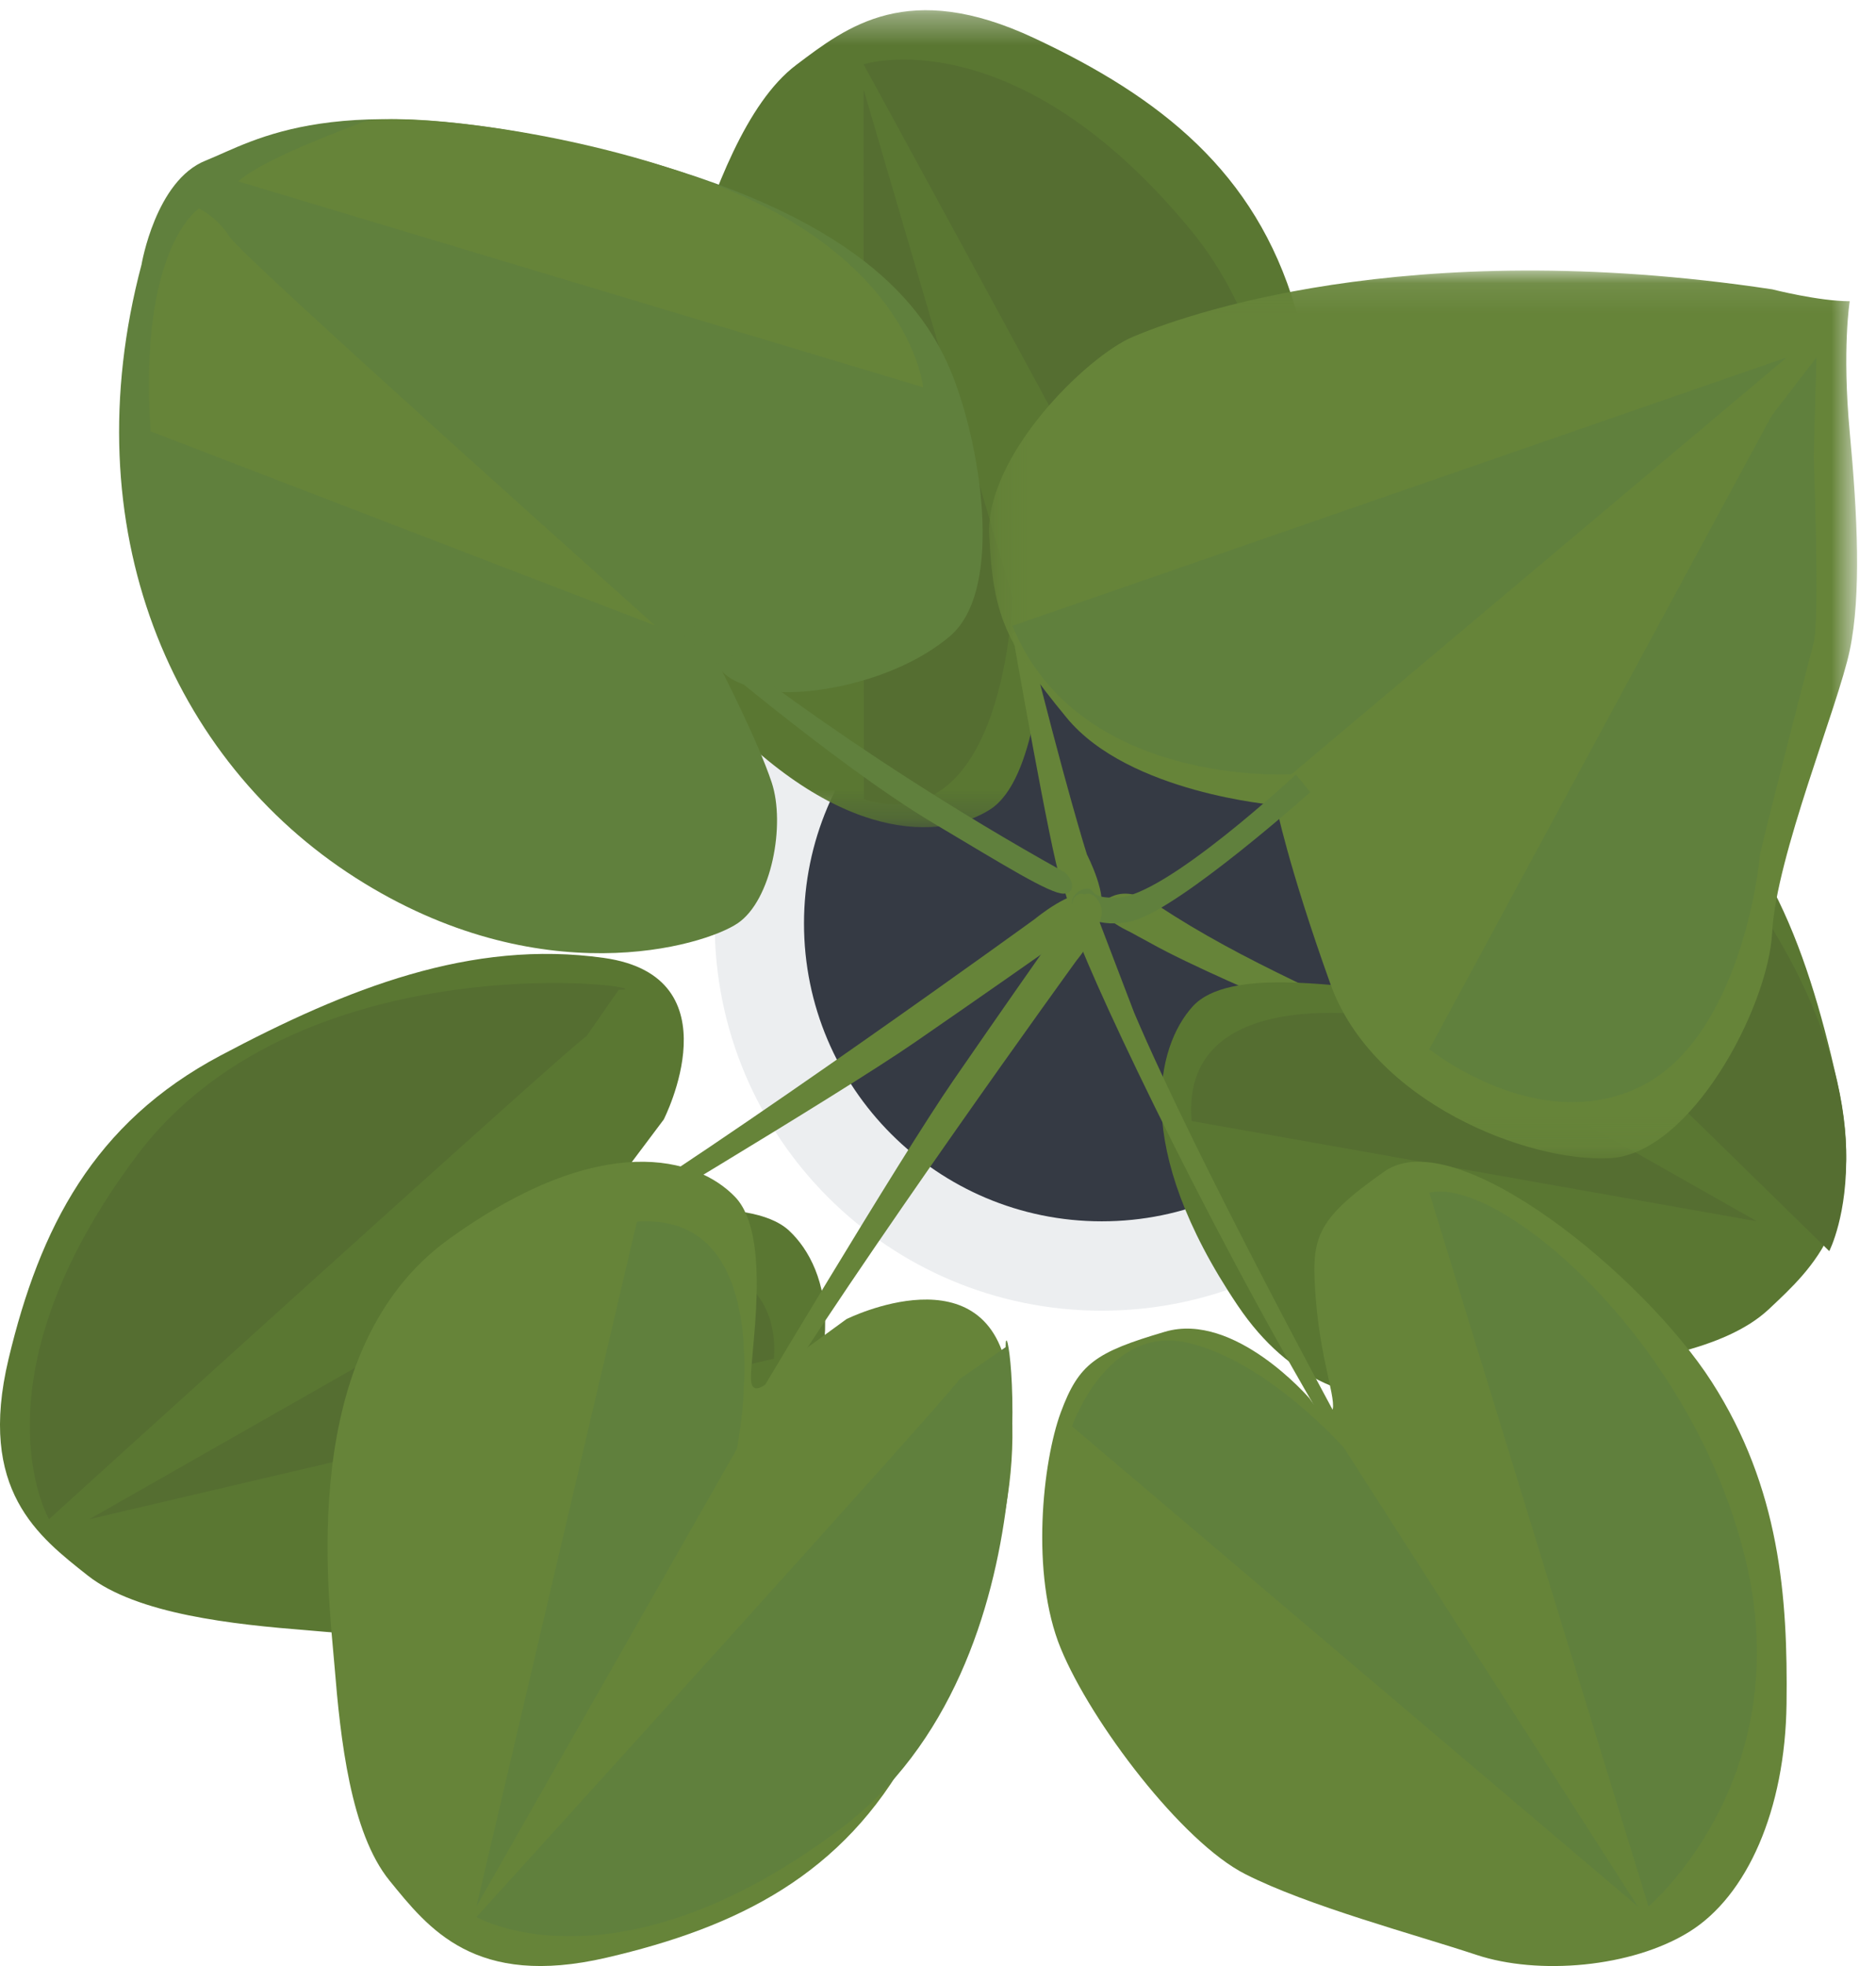 <?xml version="1.0" encoding="UTF-8"?>
<svg width="63px" height="66px" viewBox="0 0 63 66" version="1.1" xmlns="http://www.w3.org/2000/svg" xmlns:xlink="http://www.w3.org/1999/xlink">
    <!-- Generator: Sketch 50.2 (55047) - http://www.bohemiancoding.com/sketch -->
    <title>small-plant</title>
    <desc>Created with Sketch.</desc>
    <defs>
        <polygon id="path-1" points="23.885 0.343 0.5 0.343 0.5 27.77 23.885 27.77 23.885 0.343"></polygon>
        <polygon id="path-3" points="29.365 0.082 29.365 29.89 0.216 29.89 0.216 0.082 29.365 0.082"></polygon>
    </defs>
    <g id="Page-1" stroke="none" stroke-width="1" fill="none" fill-rule="evenodd">
        <g id="01-Jobs-Copy" transform="translate(-86, -672)">
            <g id="01--Hero">
                <g id="illustration" transform="translate(10, 370)">
                    <g id="small-plant" transform="translate(76, 302)">
                        <path d="M50,31 C50,38.18 44.18,44 37,44 C29.821,44 24,38.18 24,31 C24,23.821 29.821,18 37,18 C44.18,18 50,23.821 50,31" id="Fill-1" fill="#ECEEF0"></path>
                        <path d="M47,31 C47,36.522 42.523,41 37,41 C31.478,41 27,36.522 27,31 C27,25.478 31.478,21 37,21 C42.523,21 47,25.478 47,31" id="Fill-3" fill="#353A44"></path>
                        <g id="Group-7" transform="translate(0, 32)" fill="#5A7732">
                            <path d="M20.835,7.52 C20.685,7.617 19.332,8.731 20.183,8.779 C21.035,8.828 25.145,8.053 26.498,9.312 C27.851,10.571 28.854,13.768 25.045,18.901 C21.236,24.035 12.766,22.922 10.311,22.728 C7.855,22.533 4.597,22.195 2.943,20.888 C1.29,19.579 -0.765,18.029 0.287,13.622 C1.339,9.215 3.144,5.696 7.404,3.435 C11.664,1.175 15.823,-0.471 20.283,0.158 C24.744,0.788 22.289,5.583 22.289,5.583 L20.835,7.52 Z" id="Fill-5"></path>
                        </g>
                        <path d="M36.694,30.941 C36.694,30.941 37.447,30.385 36.59,30.034 C36.017,29.8 34.752,30.851 34.752,30.851 C34.752,30.851 24.665,38.166 19,41.646 L19.348,42 C19.348,42 28.093,36.804 30.727,34.988 C32.95,33.455 35.112,31.938 35.732,31.502 C35.852,31.419 35.972,31.343 36.101,31.272 L36.694,30.941 Z" id="Fill-8" fill="#668439"></path>
                        <path d="M25.989,45.611 L3,51 L18.359,42.255 C18.359,42.255 26.34,40.624 25.989,45.611" id="Fill-10" fill="#556E31"></path>
                        <path d="M19.696,34.786 C19.402,34.887 1.645,51 1.645,51 C1.645,51 -1.053,46.332 4.588,38.802 C10.229,31.271 22.835,33.229 20.775,33.229 L19.696,34.786 Z" id="Fill-12" fill="#556E31"></path>
                        <g id="Group-16" transform="translate(21, 0)">
                            <mask id="mask-2" fill="white">
                                <use xlink:href="#path-1"></use>
                            </mask>
                            <g id="Clip-15"></g>
                            <path d="M15.334,22.194 C15.269,22.029 14.439,20.492 14.199,21.292 C13.959,22.091 13.826,26.174 12.242,27.179 C10.657,28.183 7.181,28.419 2.811,23.644 C-1.559,18.87 1.473,11.063 2.221,8.771 C2.967,6.478 4.043,3.456 5.744,2.176 C7.445,0.896 9.482,-0.711 13.73,1.279 C17.978,3.269 21.155,5.775 22.499,10.334 C23.844,14.893 24.587,19.22 22.947,23.321 C21.307,27.422 16.979,24.01 16.979,24.01 L15.334,22.194 Z" id="Fill-14" fill="#5A7732" mask="url(#mask-2)"></path>
                        </g>
                        <path d="M35.956,30.584 C35.956,30.584 36.342,31.451 36.899,30.682 C37.27,30.168 36.501,28.685 36.501,28.685 C36.501,28.685 35.799,26.496 34.438,21 L34,21.265 C34,21.265 35.317,28.8 35.612,29.509 C35.669,29.646 35.718,29.782 35.76,29.924 L35.956,30.584 Z" id="Fill-17" fill="#668439"></path>
                        <path d="M29.012,26.831 L29,3 L34,20.048 C34,20.048 33.772,28.269 29.012,26.831" id="Fill-19" fill="#556E31"></path>
                        <path d="M40.44,23.377 C40.409,23.067 29,2.158 29,2.158 C29,2.158 34.049,0.533 39.971,7.702 C45.893,14.87 41.225,26.791 41.683,24.773 L40.44,23.377 Z" id="Fill-21" fill="#556E31"></path>
                        <path d="M37.933,31.277 C37.933,31.277 36.302,30.549 37.353,30.088 C37.817,29.885 38.362,30.052 38.892,30.401 C41.813,32.327 44.814,33.513 49,35.55 L48.579,36 C48.579,36 41.116,33.045 38.673,31.68 L37.933,31.277 Z" id="Fill-23" fill="#668439"></path>
                        <path d="M45.194,31.817 C45.333,31.916 46.59,33.061 45.812,33.126 C45.035,33.191 41.265,32.446 40.052,33.787 C38.838,35.129 37.981,38.496 41.557,43.814 C45.133,49.134 50.463,46.24 52.703,45.998 C54.944,45.755 57.915,45.347 59.402,43.949 C60.889,42.552 62.738,40.894 61.695,36.292 C60.652,31.689 59.139,27.44 55.204,25.141 C51.269,22.841 49.632,22.243 45.562,24.092 C41.799,25.801 43.829,29.81 43.829,29.81 L45.194,31.817 Z" id="Fill-25" fill="#5A7732"></path>
                        <path d="M40.017,37.634 L59,41 L47.021,34.209 C47.021,34.209 39.604,32.732 40.017,37.634" id="Fill-27" fill="#556E31"></path>
                        <path d="M46.078,27.141 C46.366,27.24 61.43,42 61.43,42 C61.43,42 63.964,37.119 58.345,29.417 C52.723,21.715 48.929,24.032 45,25.548 L46.078,27.141 Z" id="Fill-29" fill="#556E31"></path>
                        <g id="Group-33" transform="translate(33, 9)">
                            <mask id="mask-4" fill="white">
                                <use xlink:href="#path-3"></use>
                            </mask>
                            <g id="Clip-32"></g>
                            <path d="M9.853,18.029 C9.853,18.029 4.906,17.629 2.823,15.098 C0.74,12.568 0.349,11.635 0.22,8.971 C0.09,6.307 3.474,2.977 5.036,2.311 C6.598,1.645 14.148,-1.152 26.514,0.713 C26.514,0.713 28.077,1.112 29.118,1.112 C29.118,1.112 28.858,2.711 29.118,5.508 C29.379,8.305 29.509,10.969 29.118,12.834 C28.728,14.699 26.644,19.759 26.514,22.291 C26.385,24.822 23.781,29.75 21.047,29.883 C18.314,30.017 13.107,28.019 11.675,24.023 C10.243,20.027 9.853,18.029 9.853,18.029" id="Fill-31" fill="#668439" mask="url(#mask-4)"></path>
                        </g>
                        <path d="M43.52,26 C43.52,26 39.127,30.102 37.521,30.135 C36.718,30.152 36.8,29.981 36.615,29.853 C36.429,29.726 35.701,30.092 36.137,30.621 C36.137,30.621 36.92,31.225 38.062,30.908 C39.667,30.462 44,26.595 44,26.595 L43.52,26 Z" id="Fill-34" fill="#60803D"></path>
                        <path d="M43.372,25.99 C43.372,25.99 36.216,26.453 34,21.008 L60,12 L43.372,25.99 Z" id="Fill-36" fill="#60803D"></path>
                        <path d="M59.498,13.951 L48,35.222 C48,35.222 51.631,38.15 55.06,36.491 C58.49,34.833 59.095,28.912 59.095,28.75 C59.095,28.588 60.708,22.342 60.91,21.562 C61.112,20.781 60.91,15.317 60.91,15.317 L61,12 L59.498,13.951 Z" id="Fill-38" fill="#60803D"></path>
                        <path d="M24.235,22.505 C24.235,22.505 25.444,24.854 25.914,26.264 C26.384,27.673 25.914,30.223 24.772,30.995 C23.63,31.767 18.121,33.411 11.941,29.468 C5.761,25.526 2.402,17.741 4.753,8.882 C4.753,8.882 5.224,6.063 6.903,5.392 C8.582,4.721 11.202,2.909 19.801,4.922 C28.4,6.936 30.885,10.023 31.893,12.372 C32.9,14.721 33.774,19.785 31.893,21.364 C30.011,22.945 26.975,23.419 25.712,23.177 C24.451,22.934 24.235,22.505 24.235,22.505" id="Fill-40" fill="#60803D"></path>
                        <path d="M23,21.341 L23.328,21 C23.328,21 28.209,25.081 35.715,29.261 C35.998,29.418 36.181,30 35.715,30 C35.249,30 33.736,29.057 31.334,27.627 C28.05,25.672 23,21.341 23,21.341" id="Fill-42" fill="#60803D"></path>
                        <path d="M22,21 C22,21 8.173,8.662 7.718,7.958 C7.264,7.256 6.679,7 6.679,7 C6.679,7 4.638,8.319 5.057,14.48 L22,21 Z" id="Fill-44" fill="#668439"></path>
                        <path d="M8,6.09 L31,13 C31,13 30.692,9.577 25.851,7.028 C21.009,4.48 13.276,3.677 12.147,4.112 C11.018,4.546 8.738,5.419 8,6.09" id="Fill-46" fill="#668439"></path>
                        <path d="M26.483,45.699 C26.386,45.846 25.269,47.164 25.221,46.334 C25.172,45.504 25.95,41.5 24.687,40.182 C23.424,38.863 20.22,37.887 15.072,41.598 C9.924,45.309 11.041,53.561 11.236,55.954 C11.43,58.347 11.77,61.52 13.081,63.132 C14.392,64.743 15.946,66.745 20.365,65.72 C24.784,64.695 28.313,62.937 30.579,58.786 C32.845,54.636 34.496,50.582 33.864,46.236 C33.233,41.891 28.426,44.283 28.426,44.283 L26.483,45.699 Z" id="Fill-48" fill="#668439"></path>
                        <path d="M36.059,30.306 C36.059,30.306 36.615,29.553 36.966,30.409 C37.201,30.983 36.148,32.249 36.148,32.249 C36.148,32.249 28.834,42.335 25.353,48 L25,47.652 C25,47.652 30.196,38.907 32.012,36.274 C33.545,34.05 35.061,31.888 35.498,31.268 C35.581,31.148 35.657,31.027 35.729,30.899 L36.059,30.306 Z" id="Fill-50" fill="#668439"></path>
                        <path d="M21.389,41.011 L16,64 L24.745,48.641 C24.745,48.641 26.376,40.661 21.389,41.011" id="Fill-52" fill="#60803D"></path>
                        <path d="M32.214,46.305 C32.114,46.599 16,64.355 16,64.355 C16,64.355 20.668,67.053 28.198,61.412 C35.729,55.771 33.771,43.165 33.771,45.225 L32.214,46.305 Z" id="Fill-54" fill="#60803D"></path>
                        <path d="M43.976,46.944 C43.976,46.944 41.461,44.018 39.122,44.707 C36.782,45.395 36.227,45.782 35.622,47.418 C35.018,49.054 34.594,52.841 35.622,55.337 C36.65,57.834 39.695,61.837 41.814,62.912 C43.932,63.989 47.507,64.936 49.581,65.625 C51.655,66.313 54.789,66.055 56.73,64.85 C58.672,63.645 59.952,60.76 59.996,57.188 C60.04,53.616 59.775,49.957 57.48,46.384 C55.186,42.813 48.875,37.648 46.492,39.326 C44.108,41.004 44.02,41.565 44.197,43.716 C44.374,45.868 44.991,47.246 44.682,47.418 C44.374,47.59 43.976,46.944 43.976,46.944" id="Fill-56" fill="#668439"></path>
                        <path d="M45,47.784 C45,47.784 40.189,38.939 38.089,34 L36.872,30.816 C36.872,30.816 36.543,29.72 36.147,30.068 C36.147,30.068 35.89,30.13 36.055,31.056 C36.22,31.982 40.263,40.661 44.609,48" id="Fill-58" fill="#668439"></path>
                        <path d="M36,47.881 C36,47.881 37.177,44.461 39.869,45.073 C42.561,45.684 45.132,48.604 45.132,48.604 L55,64 L36,47.881 Z" id="Fill-60" fill="#60803D"></path>
                        <path d="M48,40.04 L55.36,64 C55.36,64 60.424,59.725 58.606,52.304 C56.788,44.882 50.295,39.479 48,40.04" id="Fill-62" fill="#60803D"></path>
                    </g>
                </g>
            </g>
        </g>
    </g>
</svg>